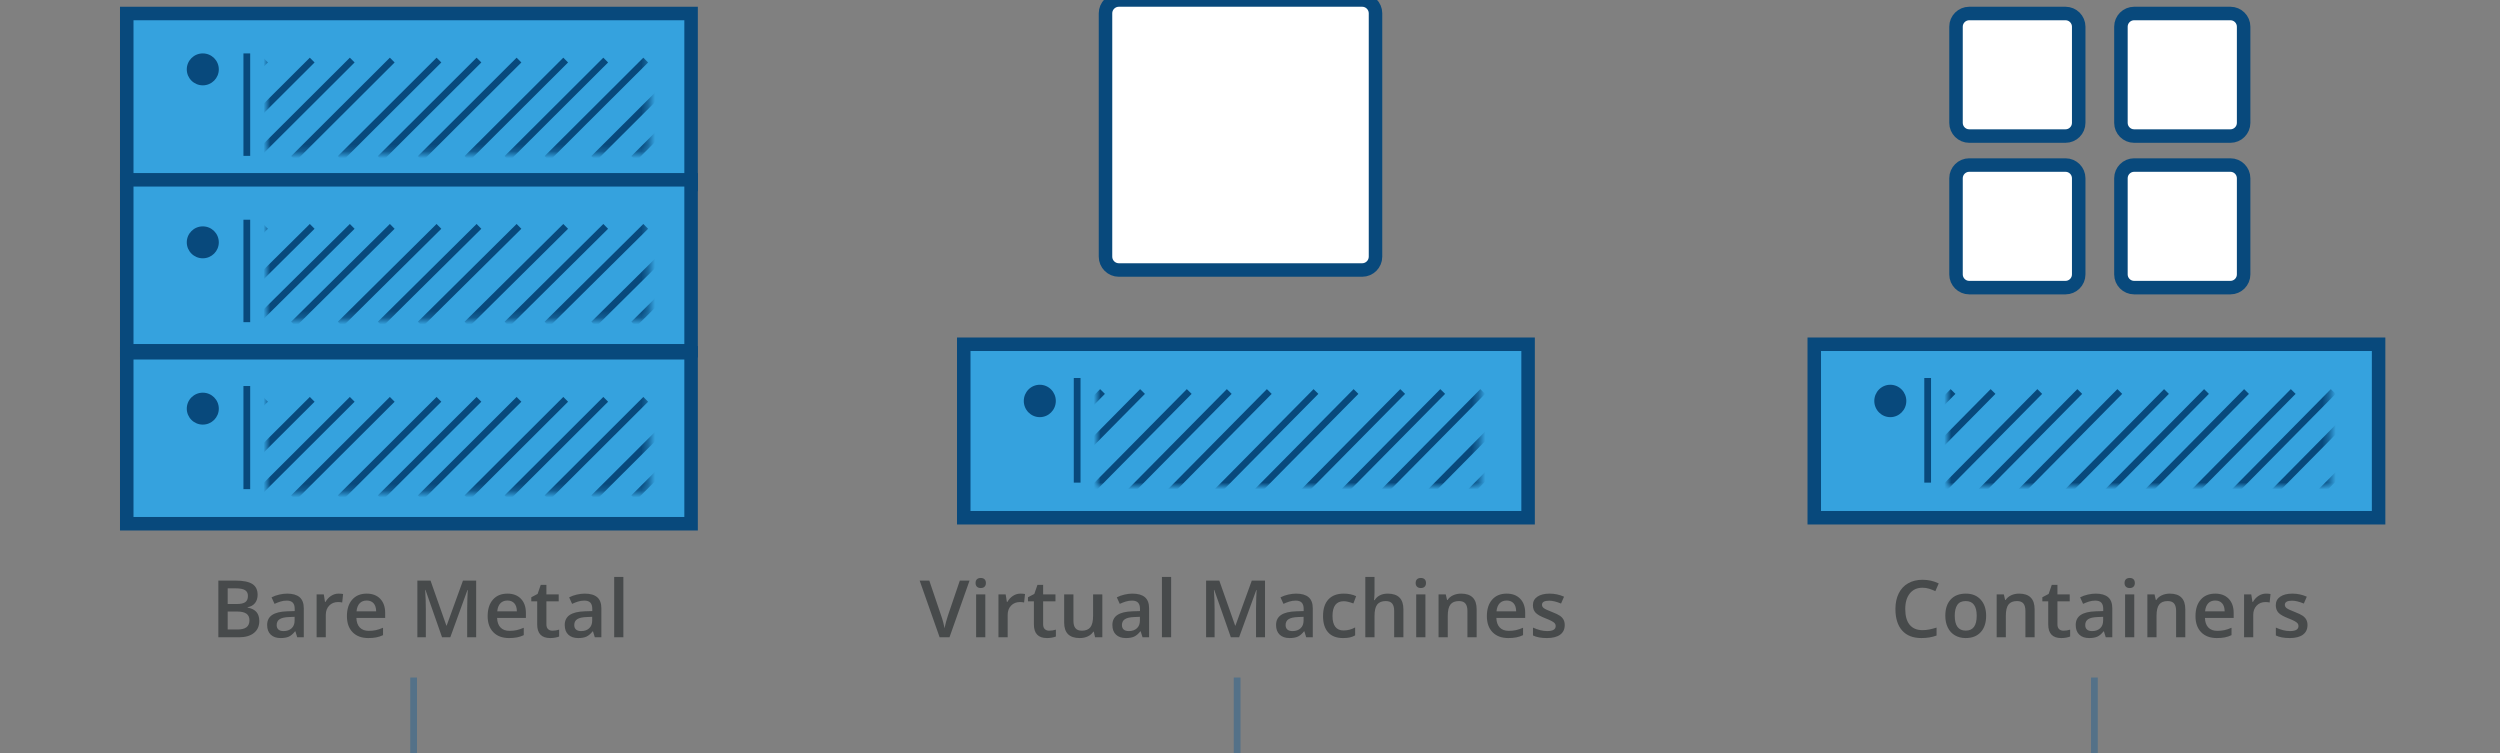 <?xml version="1.0" encoding="utf-8"?>
<svg viewBox="129.377 234.82 370.367 111.625" xmlns="http://www.w3.org/2000/svg">
  <rect x="129.377" y="234.82" width="370.367" height="111.625" fill="#808080" stroke="none"/>
  <path d="M135.5,278.625 L135.5,267.375" id="Shape" stroke="#286391" opacity="0.5" transform="matrix(1, 0, 0, 1, 55.154, 67.82)"/>
  <path d="M257.5,278.625 L257.5,267.375" id="Shape" stroke="#286391" opacity="0.5" transform="matrix(1, 0, 0, 1, 55.154, 67.82)"/>
  <path d="M384.5,278.625 L384.5,267.375" id="Shape" stroke="#286391" opacity="0.5" transform="matrix(1, 0, 0, 1, 55.154, 67.82)"/>
  <g id="Group" transform="matrix(1, 0, 0, 1, 148.154, 236.82)">
    <g transform="translate(0, 50.261)">
      <polygon id="Rectangle-path" stroke="#08497C" stroke-width="2" fill="#35A2DE" fill-rule="nonzero" points="0 0 83.605 0 83.605 25.328 0 25.328"/>
      <ellipse id="Oval" fill="#08497C" fill-rule="nonzero" cx="11.266" cy="8.278" rx="2.372" ry="2.365"/>
      <g id="Clipped" transform="translate(20.753, 4.928)">
        <mask id="mask-2" fill="white">
          <polygon points="0 0 56.626 0 56.626 15.768 0 15.768" transform="matrix(1, 0, 0, 1, 0, 0)"/>
        </mask>
        <g id="SVGID_16_"/>
        <g id="Group" mask="url(#mask-2)" stroke="#08497C">
          <g transform="translate(-39.529, 1.971)" id="Shape">
            <path d="M0,14.586 L14.626,0"/>
            <path d="M5.929,14.586 L20.555,0"/>
            <path d="M12.847,14.586 L27.473,0"/>
            <path d="M18.776,14.586 L33.402,0"/>
            <path d="M24.706,14.586 L39.332,0"/>
            <path d="M31.624,14.586 L46.249,0"/>
            <path d="M37.553,14.586 L52.179,0"/>
            <path d="M43.482,14.586 L58.108,0"/>
            <path d="M50.4,14.586 L65.026,0"/>
            <path d="M56.329,14.586 L70.955,0"/>
            <path d="M62.259,14.586 L76.885,0"/>
            <path d="M69.176,14.586 L83.802,0"/>
            <path d="M75.106,14.586 L89.732,0"/>
            <path d="M81.035,14.586 L95.661,0"/>
            <path d="M87.953,14.586 L102.579,0"/>
            <path d="M93.882,14.586 L108.508,0"/>
            <path d="M100.8,14.586 L115.426,0"/>
            <path d="M106.729,14.586 L121.355,0"/>
          </g>
        </g>
      </g>
      <path d="M17.788,4.928 L17.788,20.203" id="Shape" stroke="#08497C"/>
    </g>
    <g>
      <polygon id="Rectangle-path" stroke="#08497C" stroke-width="2" fill="#35A2DE" fill-rule="nonzero" points="0 0 83.605 0 83.605 25.328 0 25.328"/>
      <ellipse id="Oval" fill="#08497C" fill-rule="nonzero" cx="11.266" cy="8.278" rx="2.372" ry="2.365"/>
      <g id="Clipped" transform="translate(20.753, 4.928)">
        <mask id="mask-4" fill="white">
          <polygon points="0 0 56.626 0 56.626 15.768 0 15.768" transform="matrix(1, 0, 0, 1, 0, 0)"/>
        </mask>
        <g id="SVGID_14_"/>
        <g id="Group" mask="url(#mask-4)" stroke="#08497C">
          <g transform="translate(-39.529, 1.971)" id="Shape">
            <path d="M0,14.586 L14.626,0"/>
            <path d="M5.929,14.586 L20.555,0"/>
            <path d="M12.847,14.586 L27.473,0"/>
            <path d="M18.776,14.586 L33.402,0"/>
            <path d="M24.706,14.586 L39.332,0"/>
            <path d="M31.624,14.586 L46.249,0"/>
            <path d="M37.553,14.586 L52.179,0"/>
            <path d="M43.482,14.586 L58.108,0"/>
            <path d="M50.4,14.586 L65.026,0"/>
            <path d="M56.329,14.586 L70.955,0"/>
            <path d="M62.259,14.586 L76.885,0"/>
            <path d="M69.176,14.586 L83.802,0"/>
            <path d="M75.106,14.586 L89.732,0"/>
            <path d="M81.035,14.586 L95.661,0"/>
            <path d="M87.953,14.586 L102.579,0"/>
            <path d="M93.882,14.586 L108.508,0"/>
            <path d="M100.8,14.586 L115.426,0"/>
            <path d="M106.729,14.586 L121.355,0"/>
          </g>
        </g>
      </g>
      <path d="M17.788,5.913 L17.788,21.09" id="Shape" stroke="#08497C"/>
    </g>
    <g transform="translate(0, 24.638)">
      <polygon id="Rectangle-path" stroke="#08497C" stroke-width="2" fill="#35A2DE" fill-rule="nonzero" points="0 0 83.605 0 83.605 25.328 0 25.328"/>
      <ellipse id="Oval" fill="#08497C" fill-rule="nonzero" cx="11.266" cy="9.264" rx="2.372" ry="2.365"/>
      <g id="Clipped" transform="translate(20.753, 4.928)">
        <mask id="mask-6" fill="white">
          <polygon points="0 0 56.626 0 56.626 15.768 0 15.768" transform="matrix(1, 0, 0, 1, 0, 0)"/>
        </mask>
        <g id="SVGID_13_"/>
        <g id="Group" mask="url(#mask-6)" stroke="#08497C">
          <g transform="translate(-39.529, 1.971)" id="Shape">
            <path d="M0,14.487 L14.626,0"/>
            <path d="M5.929,14.487 L20.555,0"/>
            <path d="M12.847,14.487 L27.473,0"/>
            <path d="M18.776,14.487 L33.402,0"/>
            <path d="M24.706,14.487 L39.332,0"/>
            <path d="M31.624,14.487 L46.249,0"/>
            <path d="M37.553,14.487 L52.179,0"/>
            <path d="M43.482,14.487 L58.108,0"/>
            <path d="M50.4,14.487 L65.026,0"/>
            <path d="M56.329,14.487 L70.955,0"/>
            <path d="M62.259,14.487 L76.885,0"/>
            <path d="M69.176,14.487 L83.802,0"/>
            <path d="M75.106,14.487 L89.732,0"/>
            <path d="M81.035,14.487 L95.661,0"/>
            <path d="M87.953,14.487 L102.579,0"/>
            <path d="M93.882,14.487 L108.508,0"/>
            <path d="M100.8,14.487 L115.426,0"/>
            <path d="M106.729,14.487 L121.355,0"/>
          </g>
        </g>
      </g>
      <path d="M17.788,5.913 L17.788,21.09" id="Shape" stroke="#08497C"/>
    </g>
  </g>
  <g id="Group" transform="matrix(1, 0, 0, 1, 161.154, 319.82)" fill="#474A4B">
    <path d="M0.571,1.013 L3.083,1.013 C4.248,1.013 5.091,1.182 5.61,1.519 C6.129,1.856 6.388,2.388 6.388,3.116 C6.388,3.606 6.261,4.014 6.006,4.339 C5.751,4.665 5.385,4.87 4.906,4.954 L4.906,5.011 C5.501,5.123 5.938,5.342 6.217,5.669 C6.497,5.997 6.637,6.44 6.637,6.999 C6.637,7.754 6.372,8.344 5.841,8.771 C5.311,9.198 4.573,9.412 3.627,9.412 L0.571,9.412 L0.571,1.013 Z M1.955,4.483 L3.286,4.483 C3.865,4.483 4.287,4.392 4.553,4.21 C4.82,4.028 4.953,3.719 4.953,3.282 C4.953,2.888 4.809,2.603 4.521,2.426 C4.234,2.25 3.778,2.162 3.153,2.162 L1.955,2.162 L1.955,4.483 Z M1.955,5.597 L1.955,8.257 L3.425,8.257 C4.003,8.257 4.44,8.147 4.736,7.927 C5.031,7.707 5.178,7.359 5.178,6.884 C5.178,6.448 5.028,6.124 4.727,5.913 C4.426,5.703 3.969,5.597 3.355,5.597 L1.955,5.597 Z M12.257,9.412 L11.985,8.527 L11.939,8.527 C11.63,8.914 11.319,9.177 11.007,9.317 C10.694,9.457 10.293,9.527 9.803,9.527 C9.174,9.527 8.683,9.358 8.33,9.021 C7.977,8.684 7.8,8.207 7.8,7.591 C7.8,6.936 8.045,6.442 8.535,6.109 C9.025,5.776 9.772,5.594 10.775,5.563 L11.881,5.528 L11.881,5.19 C11.881,4.784 11.785,4.48 11.594,4.279 C11.403,4.078 11.107,3.977 10.706,3.977 C10.378,3.977 10.063,4.025 9.762,4.121 C9.461,4.217 9.172,4.33 8.894,4.46 L8.454,3.495 C8.802,3.315 9.182,3.178 9.594,3.084 C10.007,2.99 10.397,2.943 10.764,2.943 C11.578,2.943 12.192,3.12 12.607,3.472 C13.022,3.824 13.229,4.378 13.229,5.132 L13.229,9.412 L12.257,9.412 Z M10.231,8.493 C10.725,8.493 11.121,8.356 11.421,8.082 C11.72,7.808 11.869,7.424 11.869,6.93 L11.869,6.379 L11.047,6.413 C10.407,6.436 9.941,6.542 9.649,6.732 C9.358,6.922 9.212,7.212 9.212,7.602 C9.212,7.886 9.297,8.105 9.467,8.26 C9.637,8.415 9.892,8.493 10.231,8.493 Z M18.375,2.943 C18.649,2.943 18.874,2.963 19.052,3.001 L18.919,4.259 C18.726,4.213 18.525,4.19 18.317,4.19 C17.773,4.19 17.332,4.366 16.994,4.719 C16.657,5.071 16.488,5.528 16.488,6.091 L16.488,9.412 L15.128,9.412 L15.128,3.058 L16.193,3.058 L16.372,4.179 L16.441,4.179 C16.654,3.799 16.931,3.499 17.272,3.277 C17.613,3.055 17.981,2.943 18.375,2.943 Z M22.796,9.527 C21.801,9.527 21.022,9.238 20.461,8.662 C19.9,8.086 19.619,7.292 19.619,6.281 C19.619,5.243 19.879,4.427 20.4,3.834 C20.921,3.24 21.637,2.943 22.548,2.943 C23.393,2.943 24.06,3.198 24.55,3.707 C25.04,4.217 25.285,4.918 25.285,5.81 L25.285,6.54 L21.02,6.54 C21.039,7.156 21.207,7.63 21.523,7.961 C21.84,8.293 22.285,8.458 22.86,8.458 C23.238,8.458 23.59,8.423 23.916,8.352 C24.242,8.281 24.593,8.163 24.967,7.999 L24.967,9.096 C24.635,9.253 24.299,9.364 23.96,9.429 C23.62,9.494 23.232,9.527 22.796,9.527 Z M22.548,3.966 C22.115,3.966 21.769,4.102 21.509,4.374 C21.248,4.646 21.093,5.042 21.043,5.563 L23.948,5.563 C23.94,5.038 23.813,4.641 23.566,4.371 C23.319,4.101 22.98,3.966 22.548,3.966 Z M33.712,9.412 L31.258,2.398 L31.212,2.398 C31.277,3.439 31.31,4.416 31.31,5.327 L31.31,9.412 L30.054,9.412 L30.054,1.013 L32.005,1.013 L34.355,7.694 L34.389,7.694 L36.809,1.013 L38.765,1.013 L38.765,9.412 L37.434,9.412 L37.434,5.259 C37.434,4.841 37.444,4.297 37.466,3.627 C37.487,2.957 37.505,2.551 37.521,2.409 L37.474,2.409 L34.933,9.412 L33.712,9.412 Z M43.644,9.527 C42.649,9.527 41.87,9.238 41.309,8.662 C40.747,8.086 40.467,7.292 40.467,6.281 C40.467,5.243 40.727,4.427 41.248,3.834 C41.769,3.24 42.485,2.943 43.395,2.943 C44.24,2.943 44.908,3.198 45.398,3.707 C45.888,4.217 46.133,4.918 46.133,5.81 L46.133,6.54 L41.867,6.54 C41.887,7.156 42.054,7.63 42.371,7.961 C42.687,8.293 43.133,8.458 43.708,8.458 C44.086,8.458 44.438,8.423 44.764,8.352 C45.09,8.281 45.44,8.163 45.815,7.999 L45.815,9.096 C45.483,9.253 45.147,9.364 44.807,9.429 C44.468,9.494 44.08,9.527 43.644,9.527 Z M43.395,3.966 C42.963,3.966 42.617,4.102 42.356,4.374 C42.096,4.646 41.941,5.042 41.89,5.563 L44.796,5.563 C44.788,5.038 44.661,4.641 44.414,4.371 C44.167,4.101 43.827,3.966 43.395,3.966 Z M50.063,8.435 C50.395,8.435 50.726,8.384 51.058,8.28 L51.058,9.297 C50.908,9.362 50.714,9.417 50.477,9.461 C50.239,9.505 49.993,9.527 49.739,9.527 C48.45,9.527 47.806,8.853 47.806,7.505 L47.806,4.081 L46.932,4.081 L46.932,3.483 L47.869,2.989 L48.332,1.645 L49.171,1.645 L49.171,3.058 L50.995,3.058 L50.995,4.081 L49.171,4.081 L49.171,7.482 C49.171,7.807 49.253,8.047 49.417,8.203 C49.581,8.358 49.797,8.435 50.063,8.435 Z M56.343,9.412 L56.07,8.527 L56.024,8.527 C55.716,8.914 55.405,9.177 55.092,9.317 C54.78,9.457 54.379,9.527 53.888,9.527 C53.26,9.527 52.769,9.358 52.415,9.021 C52.062,8.684 51.886,8.207 51.886,7.591 C51.886,6.936 52.131,6.442 52.621,6.109 C53.111,5.776 53.858,5.594 54.861,5.563 L55.966,5.528 L55.966,5.19 C55.966,4.784 55.871,4.48 55.68,4.279 C55.489,4.078 55.193,3.977 54.791,3.977 C54.463,3.977 54.149,4.025 53.848,4.121 C53.547,4.217 53.258,4.33 52.98,4.46 L52.54,3.495 C52.887,3.315 53.267,3.178 53.68,3.084 C54.093,2.99 54.483,2.943 54.849,2.943 C55.663,2.943 56.278,3.12 56.693,3.472 C57.107,3.824 57.315,4.378 57.315,5.132 L57.315,9.412 L56.343,9.412 Z M54.317,8.493 C54.811,8.493 55.207,8.356 55.506,8.082 C55.805,7.808 55.955,7.424 55.955,6.93 L55.955,6.379 L55.133,6.413 C54.492,6.436 54.026,6.542 53.735,6.732 C53.444,6.922 53.298,7.212 53.298,7.602 C53.298,7.886 53.383,8.105 53.553,8.26 C53.723,8.415 53.977,8.493 54.317,8.493 Z M60.573,9.412 L59.213,9.412 L59.213,0.473 L60.573,0.473 L60.573,9.412 Z" id="Bare-Metal"/>
  </g>
  <g id="Group" transform="matrix(1, 0, 0, 1, 272.154, 285.82)">
    <polygon id="Rectangle-path" stroke="#08497C" stroke-width="2" fill="#35A2DE" fill-rule="nonzero" points="0 0 83.605 0 83.605 25.7 0 25.7"/>
    <ellipse id="Oval" fill="#08497C" fill-rule="nonzero" cx="11.266" cy="8.4" rx="2.372" ry="2.4"/>
    <g id="Clipped" transform="translate(19.765, 5)">
      <mask id="mask-15" fill="white">
        <polygon points="0 0 56.626 0 56.626 16 0 16" transform="matrix(1, 0, 0, 1, 0, 0)"/>
      </mask>
      <g id="SVGID_11_"/>
      <g id="Group" mask="url(#mask-15)" stroke="#08497C">
        <g transform="translate(-38.541, 2)" id="Shape">
          <path d="M0,14.8 L14.626,0"/>
          <path d="M5.929,14.8 L20.555,0"/>
          <path d="M11.859,14.8 L26.485,0"/>
          <path d="M18.776,14.8 L33.402,0"/>
          <path d="M24.706,14.8 L39.332,0"/>
          <path d="M30.635,14.8 L45.261,0"/>
          <path d="M37.553,14.8 L52.179,0"/>
          <path d="M43.482,14.8 L58.108,0"/>
          <path d="M49.412,14.8 L64.038,0"/>
          <path d="M56.329,14.8 L70.955,0"/>
          <path d="M62.259,14.8 L76.885,0"/>
          <path d="M69.176,14.8 L83.802,0"/>
          <path d="M75.106,14.8 L89.732,0"/>
          <path d="M81.035,14.8 L95.661,0"/>
          <path d="M87.953,14.8 L102.579,0"/>
          <path d="M93.882,14.8 L108.508,0"/>
          <path d="M99.812,14.8 L114.438,0"/>
          <path d="M106.729,14.8 L121.355,0"/>
        </g>
      </g>
    </g>
    <path d="M16.8,5 L16.8,20.5" id="Shape" stroke="#08497C"/>
  </g>
  <path d="M276.03,207 L239.97,207 C238.887,207 238,206.113 238,205.03 L238,168.97 C238,167.887 238.887,167 239.97,167 L276.03,167 C277.113,167 278,167.887 278,168.97 L278,205.03 C278,206.113 277.113,207 276.03,207 Z" id="Shape" stroke="#08497C" stroke-width="2" fill="#FFFFFF" fill-rule="nonzero" transform="matrix(1, 0, 0, 1, 55.154, 67.82)"/>
  <g id="Group" transform="matrix(1, 0, 0, 1, 265.154, 319.82)" fill="#474A4B">
    <path d="M6.418,1.013 L7.857,1.013 L4.887,9.412 L3.426,9.412 L0.468,1.013 L1.895,1.013 L3.663,6.235 C3.756,6.484 3.855,6.805 3.959,7.197 C4.064,7.59 4.131,7.882 4.162,8.073 C4.212,7.782 4.29,7.445 4.394,7.062 C4.499,6.679 4.584,6.396 4.649,6.212 L6.418,1.013 Z M10.194,9.412 L8.831,9.412 L8.831,3.058 L10.194,3.058 L10.194,9.412 Z M8.75,1.375 C8.75,1.134 8.816,0.948 8.95,0.818 C9.083,0.688 9.274,0.623 9.521,0.623 C9.761,0.623 9.947,0.688 10.081,0.818 C10.214,0.948 10.281,1.134 10.281,1.375 C10.281,1.605 10.214,1.786 10.081,1.918 C9.947,2.05 9.761,2.116 9.521,2.116 C9.274,2.116 9.083,2.05 8.95,1.918 C8.816,1.786 8.75,1.605 8.75,1.375 Z M15.396,2.943 C15.67,2.943 15.897,2.963 16.075,3.001 L15.941,4.259 C15.748,4.213 15.547,4.19 15.338,4.19 C14.793,4.19 14.351,4.366 14.013,4.719 C13.674,5.071 13.505,5.528 13.505,6.091 L13.505,9.412 L12.142,9.412 L12.142,3.058 L13.21,3.058 L13.389,4.179 L13.459,4.179 C13.672,3.799 13.949,3.499 14.291,3.277 C14.633,3.055 15.002,2.943 15.396,2.943 Z M19.653,8.435 C19.985,8.435 20.318,8.384 20.65,8.28 L20.65,9.297 C20.5,9.362 20.305,9.417 20.068,9.461 C19.83,9.505 19.583,9.527 19.328,9.527 C18.037,9.527 17.391,8.853 17.391,7.505 L17.391,4.081 L16.515,4.081 L16.515,3.483 L17.455,2.989 L17.919,1.645 L18.76,1.645 L18.76,3.058 L20.587,3.058 L20.587,4.081 L18.76,4.081 L18.76,7.482 C18.76,7.807 18.842,8.047 19.006,8.203 C19.171,8.358 19.386,8.435 19.653,8.435 Z M26.456,9.412 L26.264,8.579 L26.195,8.579 C26.005,8.874 25.736,9.105 25.386,9.274 C25.036,9.442 24.637,9.527 24.188,9.527 C23.411,9.527 22.831,9.335 22.448,8.952 C22.065,8.569 21.874,7.989 21.874,7.212 L21.874,3.058 L23.249,3.058 L23.249,6.976 C23.249,7.462 23.349,7.827 23.55,8.07 C23.751,8.314 24.066,8.435 24.496,8.435 C25.068,8.435 25.488,8.266 25.757,7.927 C26.026,7.588 26.16,7.02 26.16,6.224 L26.16,3.058 L27.529,3.058 L27.529,9.412 L26.456,9.412 Z M33.485,9.412 L33.212,8.527 L33.166,8.527 C32.857,8.914 32.545,9.177 32.232,9.317 C31.919,9.457 31.517,9.527 31.026,9.527 C30.396,9.527 29.904,9.358 29.55,9.021 C29.196,8.684 29.019,8.207 29.019,7.591 C29.019,6.936 29.265,6.442 29.756,6.109 C30.247,5.776 30.995,5.594 32,5.563 L33.108,5.528 L33.108,5.19 C33.108,4.784 33.012,4.48 32.821,4.279 C32.629,4.078 32.333,3.977 31.931,3.977 C31.602,3.977 31.287,4.025 30.985,4.121 C30.684,4.217 30.394,4.33 30.115,4.46 L29.675,3.495 C30.023,3.315 30.403,3.178 30.817,3.084 C31.231,2.99 31.621,2.943 31.989,2.943 C32.804,2.943 33.42,3.12 33.836,3.472 C34.251,3.824 34.459,4.378 34.459,5.132 L34.459,9.412 L33.485,9.412 Z M31.455,8.493 C31.95,8.493 32.347,8.356 32.647,8.082 C32.946,7.808 33.096,7.424 33.096,6.93 L33.096,6.379 L32.273,6.413 C31.631,6.436 31.164,6.542 30.872,6.732 C30.58,6.922 30.434,7.212 30.434,7.602 C30.434,7.886 30.519,8.105 30.689,8.26 C30.86,8.415 31.115,8.493 31.455,8.493 Z M37.724,9.412 L36.361,9.412 L36.361,0.473 L37.724,0.473 L37.724,9.412 Z M46.569,9.412 L44.11,2.398 L44.063,2.398 C44.129,3.439 44.162,4.416 44.162,5.327 L44.162,9.412 L42.903,9.412 L42.903,1.013 L44.858,1.013 L47.212,7.694 L47.247,7.694 L49.672,1.013 L51.632,1.013 L51.632,9.412 L50.298,9.412 L50.298,5.259 C50.298,4.841 50.309,4.297 50.33,3.627 C50.351,2.957 50.369,2.551 50.385,2.409 L50.338,2.409 L47.792,9.412 L46.569,9.412 Z M57.733,9.412 L57.46,8.527 L57.414,8.527 C57.105,8.914 56.793,9.177 56.48,9.317 C56.167,9.457 55.765,9.527 55.274,9.527 C54.644,9.527 54.152,9.358 53.798,9.021 C53.444,8.684 53.267,8.207 53.267,7.591 C53.267,6.936 53.513,6.442 54.004,6.109 C54.495,5.776 55.243,5.594 56.248,5.563 L57.356,5.528 L57.356,5.19 C57.356,4.784 57.26,4.48 57.069,4.279 C56.878,4.078 56.581,3.977 56.179,3.977 C55.85,3.977 55.535,4.025 55.233,4.121 C54.932,4.217 54.642,4.33 54.363,4.46 L53.923,3.495 C54.271,3.315 54.651,3.178 55.065,3.084 C55.479,2.99 55.869,2.943 56.237,2.943 C57.052,2.943 57.668,3.12 58.084,3.472 C58.499,3.824 58.707,4.378 58.707,5.132 L58.707,9.412 L57.733,9.412 Z M55.703,8.493 C56.198,8.493 56.595,8.356 56.895,8.082 C57.195,7.808 57.344,7.424 57.344,6.93 L57.344,6.379 L56.521,6.413 C55.879,6.436 55.412,6.542 55.12,6.732 C54.828,6.922 54.682,7.212 54.682,7.602 C54.682,7.886 54.767,8.105 54.938,8.26 C55.108,8.415 55.363,8.493 55.703,8.493 Z M63.196,9.527 C62.226,9.527 61.488,9.246 60.984,8.685 C60.479,8.124 60.227,7.319 60.227,6.27 C60.227,5.201 60.491,4.38 61.018,3.805 C61.546,3.231 62.309,2.943 63.306,2.943 C63.983,2.943 64.592,3.068 65.133,3.317 L64.721,4.403 C64.145,4.18 63.67,4.069 63.295,4.069 C62.185,4.069 61.63,4.799 61.63,6.258 C61.63,6.97 61.768,7.506 62.045,7.864 C62.321,8.222 62.726,8.401 63.26,8.401 C63.867,8.401 64.441,8.251 64.982,7.953 L64.982,9.13 C64.739,9.272 64.479,9.373 64.202,9.435 C63.926,9.496 63.591,9.527 63.196,9.527 Z M72.133,9.412 L70.765,9.412 L70.765,5.506 C70.765,5.015 70.665,4.65 70.466,4.408 C70.267,4.167 69.951,4.046 69.518,4.046 C68.945,4.046 68.525,4.216 68.256,4.555 C67.988,4.894 67.853,5.461 67.853,6.258 L67.853,9.412 L66.49,9.412 L66.49,0.473 L67.853,0.473 L67.853,2.742 C67.853,3.106 67.83,3.495 67.784,3.909 L67.871,3.909 C68.056,3.602 68.314,3.365 68.645,3.196 C68.975,3.028 69.361,2.943 69.802,2.943 C71.356,2.943 72.133,3.719 72.133,5.27 L72.133,9.412 Z M75.393,9.412 L74.03,9.412 L74.03,3.058 L75.393,3.058 L75.393,9.412 Z M73.949,1.375 C73.949,1.134 74.015,0.948 74.149,0.818 C74.282,0.688 74.472,0.623 74.72,0.623 C74.96,0.623 75.146,0.688 75.28,0.818 C75.413,0.948 75.48,1.134 75.48,1.375 C75.48,1.605 75.413,1.786 75.28,1.918 C75.146,2.05 74.96,2.116 74.72,2.116 C74.472,2.116 74.282,2.05 74.149,1.918 C74.015,1.786 73.949,1.605 73.949,1.375 Z M82.984,9.412 L81.616,9.412 L81.616,5.506 C81.616,5.015 81.516,4.65 81.317,4.408 C81.118,4.167 80.802,4.046 80.369,4.046 C79.793,4.046 79.371,4.215 79.104,4.552 C78.838,4.889 78.704,5.454 78.704,6.247 L78.704,9.412 L77.341,9.412 L77.341,3.058 L78.408,3.058 L78.6,3.891 L78.669,3.891 C78.863,3.589 79.137,3.355 79.493,3.19 C79.849,3.026 80.243,2.943 80.676,2.943 C82.215,2.943 82.984,3.719 82.984,5.27 L82.984,9.412 Z M87.682,9.527 C86.684,9.527 85.904,9.238 85.342,8.662 C84.779,8.086 84.498,7.292 84.498,6.281 C84.498,5.243 84.759,4.427 85.281,3.834 C85.803,3.24 86.52,2.943 87.433,2.943 C88.279,2.943 88.948,3.198 89.439,3.707 C89.93,4.217 90.176,4.918 90.176,5.81 L90.176,6.54 L85.902,6.54 C85.921,7.156 86.089,7.63 86.406,7.961 C86.723,8.293 87.17,8.458 87.746,8.458 C88.125,8.458 88.478,8.423 88.804,8.352 C89.131,8.281 89.482,8.163 89.857,7.999 L89.857,9.096 C89.524,9.253 89.188,9.364 88.848,9.429 C88.507,9.494 88.119,9.527 87.682,9.527 Z M87.433,3.966 C87,3.966 86.653,4.102 86.392,4.374 C86.131,4.646 85.975,5.042 85.925,5.563 L88.836,5.563 C88.828,5.038 88.701,4.641 88.453,4.371 C88.206,4.101 87.866,3.966 87.433,3.966 Z M96.033,7.602 C96.033,8.223 95.805,8.698 95.349,9.03 C94.893,9.361 94.239,9.527 93.389,9.527 C92.534,9.527 91.848,9.398 91.33,9.142 L91.33,7.976 C92.084,8.32 92.786,8.493 93.435,8.493 C94.274,8.493 94.694,8.242 94.694,7.74 C94.694,7.579 94.647,7.445 94.555,7.338 C94.462,7.231 94.309,7.12 94.096,7.005 C93.884,6.89 93.588,6.76 93.209,6.614 C92.471,6.331 91.971,6.047 91.71,5.764 C91.449,5.481 91.318,5.113 91.318,4.661 C91.318,4.117 91.54,3.695 91.982,3.394 C92.425,3.094 93.027,2.943 93.789,2.943 C94.543,2.943 95.256,3.095 95.929,3.397 L95.488,4.414 C94.796,4.131 94.214,3.989 93.743,3.989 C93.023,3.989 92.664,4.192 92.664,4.598 C92.664,4.797 92.758,4.966 92.945,5.103 C93.133,5.241 93.542,5.431 94.172,5.672 C94.701,5.875 95.086,6.061 95.326,6.229 C95.566,6.398 95.743,6.592 95.859,6.812 C95.975,7.033 96.033,7.296 96.033,7.602 Z" id="Virtual-Machines"/>
  </g>
  <g id="Group" transform="matrix(1, 0, 0, 1, 398.154, 285.82)">
    <polygon id="Rectangle-path" stroke="#08497C" stroke-width="2" fill="#35A2DE" fill-rule="nonzero" points="0 0 83.605 0 83.605 25.7 0 25.7"/>
    <ellipse id="Oval" fill="#08497C" fill-rule="nonzero" cx="11.266" cy="8.4" rx="2.372" ry="2.4"/>
    <g id="Clipped" transform="translate(19.765, 5)">
      <mask id="mask-17" fill="white">
        <polygon points="0 0 56.626 0 56.626 16 0 16" transform="matrix(1, 0, 0, 1, 0, 0)"/>
      </mask>
      <g id="SVGID_10_"/>
      <g id="Group" mask="url(#mask-17)" stroke="#08497C">
        <g transform="translate(-39.529, 2)" id="Shape">
          <path d="M0,14.8 L14.626,0"/>
          <path d="M6.918,14.8 L21.544,0"/>
          <path d="M12.847,14.8 L27.473,0"/>
          <path d="M18.776,14.8 L33.402,0"/>
          <path d="M25.694,14.8 L40.32,0"/>
          <path d="M31.624,14.8 L46.249,0"/>
          <path d="M38.541,14.8 L53.167,0"/>
          <path d="M44.471,14.8 L59.096,0"/>
          <path d="M50.4,14.8 L65.026,0"/>
          <path d="M57.318,14.8 L71.944,0"/>
          <path d="M63.247,14.8 L77.873,0"/>
          <path d="M69.176,14.8 L83.802,0"/>
          <path d="M76.094,14.8 L90.72,0"/>
          <path d="M82.024,14.8 L96.649,0"/>
          <path d="M87.953,14.8 L102.579,0"/>
          <path d="M94.871,14.8 L109.496,0"/>
          <path d="M100.8,14.8 L115.426,0"/>
          <path d="M106.729,14.8 L121.355,0"/>
        </g>
      </g>
    </g>
    <path d="M16.8,5 L16.8,20.5" id="Shape" stroke="#08497C"/>
  </g>
  <g id="Group-3" transform="matrix(1, 0, 0, 1, 419.154, 236.82)" fill="#FFFFFF" fill-rule="nonzero" stroke="#08497C" stroke-width="2">
    <path d="M16.223,18.157 L1.955,18.157 C0.88,18.157 0,17.279 0,16.205 L0,1.952 C0,0.879 0.88,0 1.955,0 L16.223,0 C17.298,0 18.177,0.879 18.177,1.952 L18.177,16.205 C18.177,17.279 17.298,18.157 16.223,18.157 Z" id="Shape"/>
    <path d="M40.655,18.157 L26.386,18.157 C25.311,18.157 24.432,17.279 24.432,16.205 L24.432,1.952 C24.432,0.879 25.311,0 26.386,0 L40.655,0 C41.73,0 42.609,0.879 42.609,1.952 L42.609,16.205 C42.609,17.279 41.73,18.157 40.655,18.157 Z" id="Shape"/>
    <path d="M16.223,40.61 L1.955,40.61 C0.88,40.61 0,39.731 0,38.657 L0,24.405 C0,23.331 0.88,22.452 1.955,22.452 L16.223,22.452 C17.298,22.452 18.177,23.331 18.177,24.405 L18.177,38.657 C18.177,39.731 17.298,40.61 16.223,40.61 Z" id="Shape"/>
    <path d="M40.655,40.61 L26.386,40.61 C25.311,40.61 24.432,39.731 24.432,38.657 L24.432,24.405 C24.432,23.331 25.311,22.452 26.386,22.452 L40.655,22.452 C41.73,22.452 42.609,23.331 42.609,24.405 L42.609,38.657 C42.609,39.731 41.73,40.61 40.655,40.61 Z" id="Shape"/>
  </g>
  <g id="Group" transform="matrix(1, 0, 0, 1, 410.154, 319.82)" fill="#474A4B">
    <path d="M4.034,2.07 C3.241,2.07 2.617,2.35 2.162,2.909 C1.708,3.468 1.48,4.24 1.48,5.224 C1.48,6.254 1.699,7.034 2.136,7.562 C2.573,8.091 3.206,8.355 4.034,8.355 C4.392,8.355 4.739,8.319 5.074,8.249 C5.409,8.178 5.758,8.087 6.12,7.976 L6.12,9.153 C5.457,9.402 4.706,9.527 3.866,9.527 C2.63,9.527 1.681,9.154 1.018,8.409 C0.356,7.664 0.024,6.599 0.024,5.213 C0.024,4.339 0.185,3.575 0.507,2.92 C0.828,2.266 1.293,1.764 1.902,1.415 C2.511,1.067 3.225,0.893 4.046,0.893 C4.908,0.893 5.706,1.073 6.437,1.433 L5.941,2.576 C5.656,2.442 5.354,2.324 5.036,2.223 C4.719,2.121 4.384,2.07 4.034,2.07 Z M13.463,6.224 C13.463,7.261 13.195,8.071 12.66,8.653 C12.125,9.236 11.379,9.527 10.424,9.527 C9.827,9.527 9.299,9.393 8.841,9.125 C8.383,8.856 8.03,8.472 7.784,7.97 C7.537,7.468 7.414,6.886 7.414,6.224 C7.414,5.193 7.68,4.389 8.211,3.811 C8.743,3.233 9.492,2.943 10.459,2.943 C11.383,2.943 12.115,3.239 12.654,3.831 C13.193,4.423 13.463,5.22 13.463,6.224 Z M8.812,6.224 C8.812,7.69 9.357,8.424 10.447,8.424 C11.526,8.424 12.065,7.69 12.065,6.224 C12.065,4.772 11.522,4.046 10.436,4.046 C9.866,4.046 9.452,4.234 9.196,4.609 C8.94,4.985 8.812,5.523 8.812,6.224 Z M20.645,9.412 L19.281,9.412 L19.281,5.506 C19.281,5.015 19.182,4.65 18.984,4.408 C18.785,4.167 18.47,4.046 18.039,4.046 C17.465,4.046 17.045,4.215 16.779,4.552 C16.514,4.889 16.381,5.454 16.381,6.247 L16.381,9.412 L15.023,9.412 L15.023,3.058 L16.086,3.058 L16.277,3.891 L16.346,3.891 C16.539,3.589 16.812,3.355 17.167,3.19 C17.521,3.026 17.914,2.943 18.345,2.943 C19.878,2.943 20.645,3.719 20.645,5.27 L20.645,9.412 Z M24.914,8.435 C25.246,8.435 25.577,8.384 25.908,8.28 L25.908,9.297 C25.758,9.362 25.564,9.417 25.327,9.461 C25.091,9.505 24.845,9.527 24.591,9.527 C23.304,9.527 22.661,8.853 22.661,7.505 L22.661,4.081 L21.789,4.081 L21.789,3.483 L22.725,2.989 L23.187,1.645 L24.025,1.645 L24.025,3.058 L25.845,3.058 L25.845,4.081 L24.025,4.081 L24.025,7.482 C24.025,7.807 24.106,8.047 24.27,8.203 C24.434,8.358 24.649,8.435 24.914,8.435 Z M31.183,9.412 L30.912,8.527 L30.865,8.527 C30.557,8.914 30.247,9.177 29.935,9.317 C29.623,9.457 29.223,9.527 28.733,9.527 C28.106,9.527 27.615,9.358 27.263,9.021 C26.911,8.684 26.734,8.207 26.734,7.591 C26.734,6.936 26.979,6.442 27.468,6.109 C27.957,5.776 28.703,5.594 29.704,5.563 L30.808,5.528 L30.808,5.19 C30.808,4.784 30.712,4.48 30.522,4.279 C30.331,4.078 30.035,3.977 29.635,3.977 C29.307,3.977 28.993,4.025 28.693,4.121 C28.392,4.217 28.104,4.33 27.826,4.46 L27.387,3.495 C27.734,3.315 28.113,3.178 28.525,3.084 C28.938,2.99 29.327,2.943 29.692,2.943 C30.505,2.943 31.119,3.12 31.533,3.472 C31.947,3.824 32.154,4.378 32.154,5.132 L32.154,9.412 L31.183,9.412 Z M29.161,8.493 C29.654,8.493 30.05,8.356 30.348,8.082 C30.647,7.808 30.796,7.424 30.796,6.93 L30.796,6.379 L29.976,6.413 C29.336,6.436 28.871,6.542 28.58,6.732 C28.289,6.922 28.144,7.212 28.144,7.602 C28.144,7.886 28.229,8.105 28.398,8.26 C28.568,8.415 28.822,8.493 29.161,8.493 Z M35.407,9.412 L34.049,9.412 L34.049,3.058 L35.407,3.058 L35.407,9.412 Z M33.968,1.375 C33.968,1.134 34.034,0.948 34.167,0.818 C34.3,0.688 34.49,0.623 34.736,0.623 C34.975,0.623 35.161,0.688 35.294,0.818 C35.427,0.948 35.493,1.134 35.493,1.375 C35.493,1.605 35.427,1.786 35.294,1.918 C35.161,2.05 34.975,2.116 34.736,2.116 C34.49,2.116 34.3,2.05 34.167,1.918 C34.034,1.786 33.968,1.605 33.968,1.375 Z M42.969,9.412 L41.606,9.412 L41.606,5.506 C41.606,5.015 41.507,4.65 41.308,4.408 C41.11,4.167 40.795,4.046 40.364,4.046 C39.79,4.046 39.37,4.215 39.104,4.552 C38.838,4.889 38.706,5.454 38.706,6.247 L38.706,9.412 L37.348,9.412 L37.348,3.058 L38.411,3.058 L38.602,3.891 L38.671,3.891 C38.863,3.589 39.137,3.355 39.491,3.19 C39.846,3.026 40.239,2.943 40.67,2.943 C42.203,2.943 42.969,3.719 42.969,5.27 L42.969,9.412 Z M47.649,9.527 C46.656,9.527 45.878,9.238 45.318,8.662 C44.758,8.086 44.477,7.292 44.477,6.281 C44.477,5.243 44.737,4.427 45.257,3.834 C45.777,3.24 46.492,2.943 47.401,2.943 C48.244,2.943 48.911,3.198 49.4,3.707 C49.889,4.217 50.134,4.918 50.134,5.81 L50.134,6.54 L45.876,6.54 C45.895,7.156 46.062,7.63 46.378,7.961 C46.694,8.293 47.139,8.458 47.713,8.458 C48.09,8.458 48.442,8.423 48.767,8.352 C49.093,8.281 49.442,8.163 49.816,7.999 L49.816,9.096 C49.485,9.253 49.15,9.364 48.811,9.429 C48.472,9.494 48.085,9.527 47.649,9.527 Z M47.401,3.966 C46.969,3.966 46.624,4.102 46.364,4.374 C46.104,4.646 45.949,5.042 45.899,5.563 L48.799,5.563 C48.791,5.038 48.664,4.641 48.418,4.371 C48.171,4.101 47.832,3.966 47.401,3.966 Z M54.918,2.943 C55.191,2.943 55.416,2.963 55.594,3.001 L55.461,4.259 C55.268,4.213 55.068,4.19 54.86,4.19 C54.317,4.19 53.877,4.366 53.54,4.719 C53.203,5.071 53.034,5.528 53.034,6.091 L53.034,9.412 L51.676,9.412 L51.676,3.058 L52.739,3.058 L52.919,4.179 L52.988,4.179 C53.2,3.799 53.476,3.499 53.817,3.277 C54.158,3.055 54.525,2.943 54.918,2.943 Z M61.071,7.602 C61.071,8.223 60.844,8.698 60.389,9.03 C59.934,9.361 59.284,9.527 58.436,9.527 C57.585,9.527 56.901,9.398 56.385,9.142 L56.385,7.976 C57.136,8.32 57.835,8.493 58.482,8.493 C59.318,8.493 59.736,8.242 59.736,7.74 C59.736,7.579 59.69,7.445 59.597,7.338 C59.505,7.231 59.353,7.12 59.141,7.005 C58.929,6.89 58.635,6.76 58.257,6.614 C57.521,6.331 57.024,6.047 56.764,5.764 C56.504,5.481 56.374,5.113 56.374,4.661 C56.374,4.117 56.594,3.695 57.035,3.394 C57.476,3.094 58.076,2.943 58.835,2.943 C59.586,2.943 60.297,3.095 60.967,3.397 L60.528,4.414 C59.838,4.131 59.259,3.989 58.789,3.989 C58.072,3.989 57.714,4.192 57.714,4.598 C57.714,4.797 57.807,4.966 57.994,5.103 C58.181,5.241 58.588,5.431 59.216,5.672 C59.744,5.875 60.127,6.061 60.366,6.229 C60.605,6.398 60.782,6.592 60.897,6.812 C61.013,7.033 61.071,7.296 61.071,7.602 Z" id="Containers"/>
  </g>
</svg>